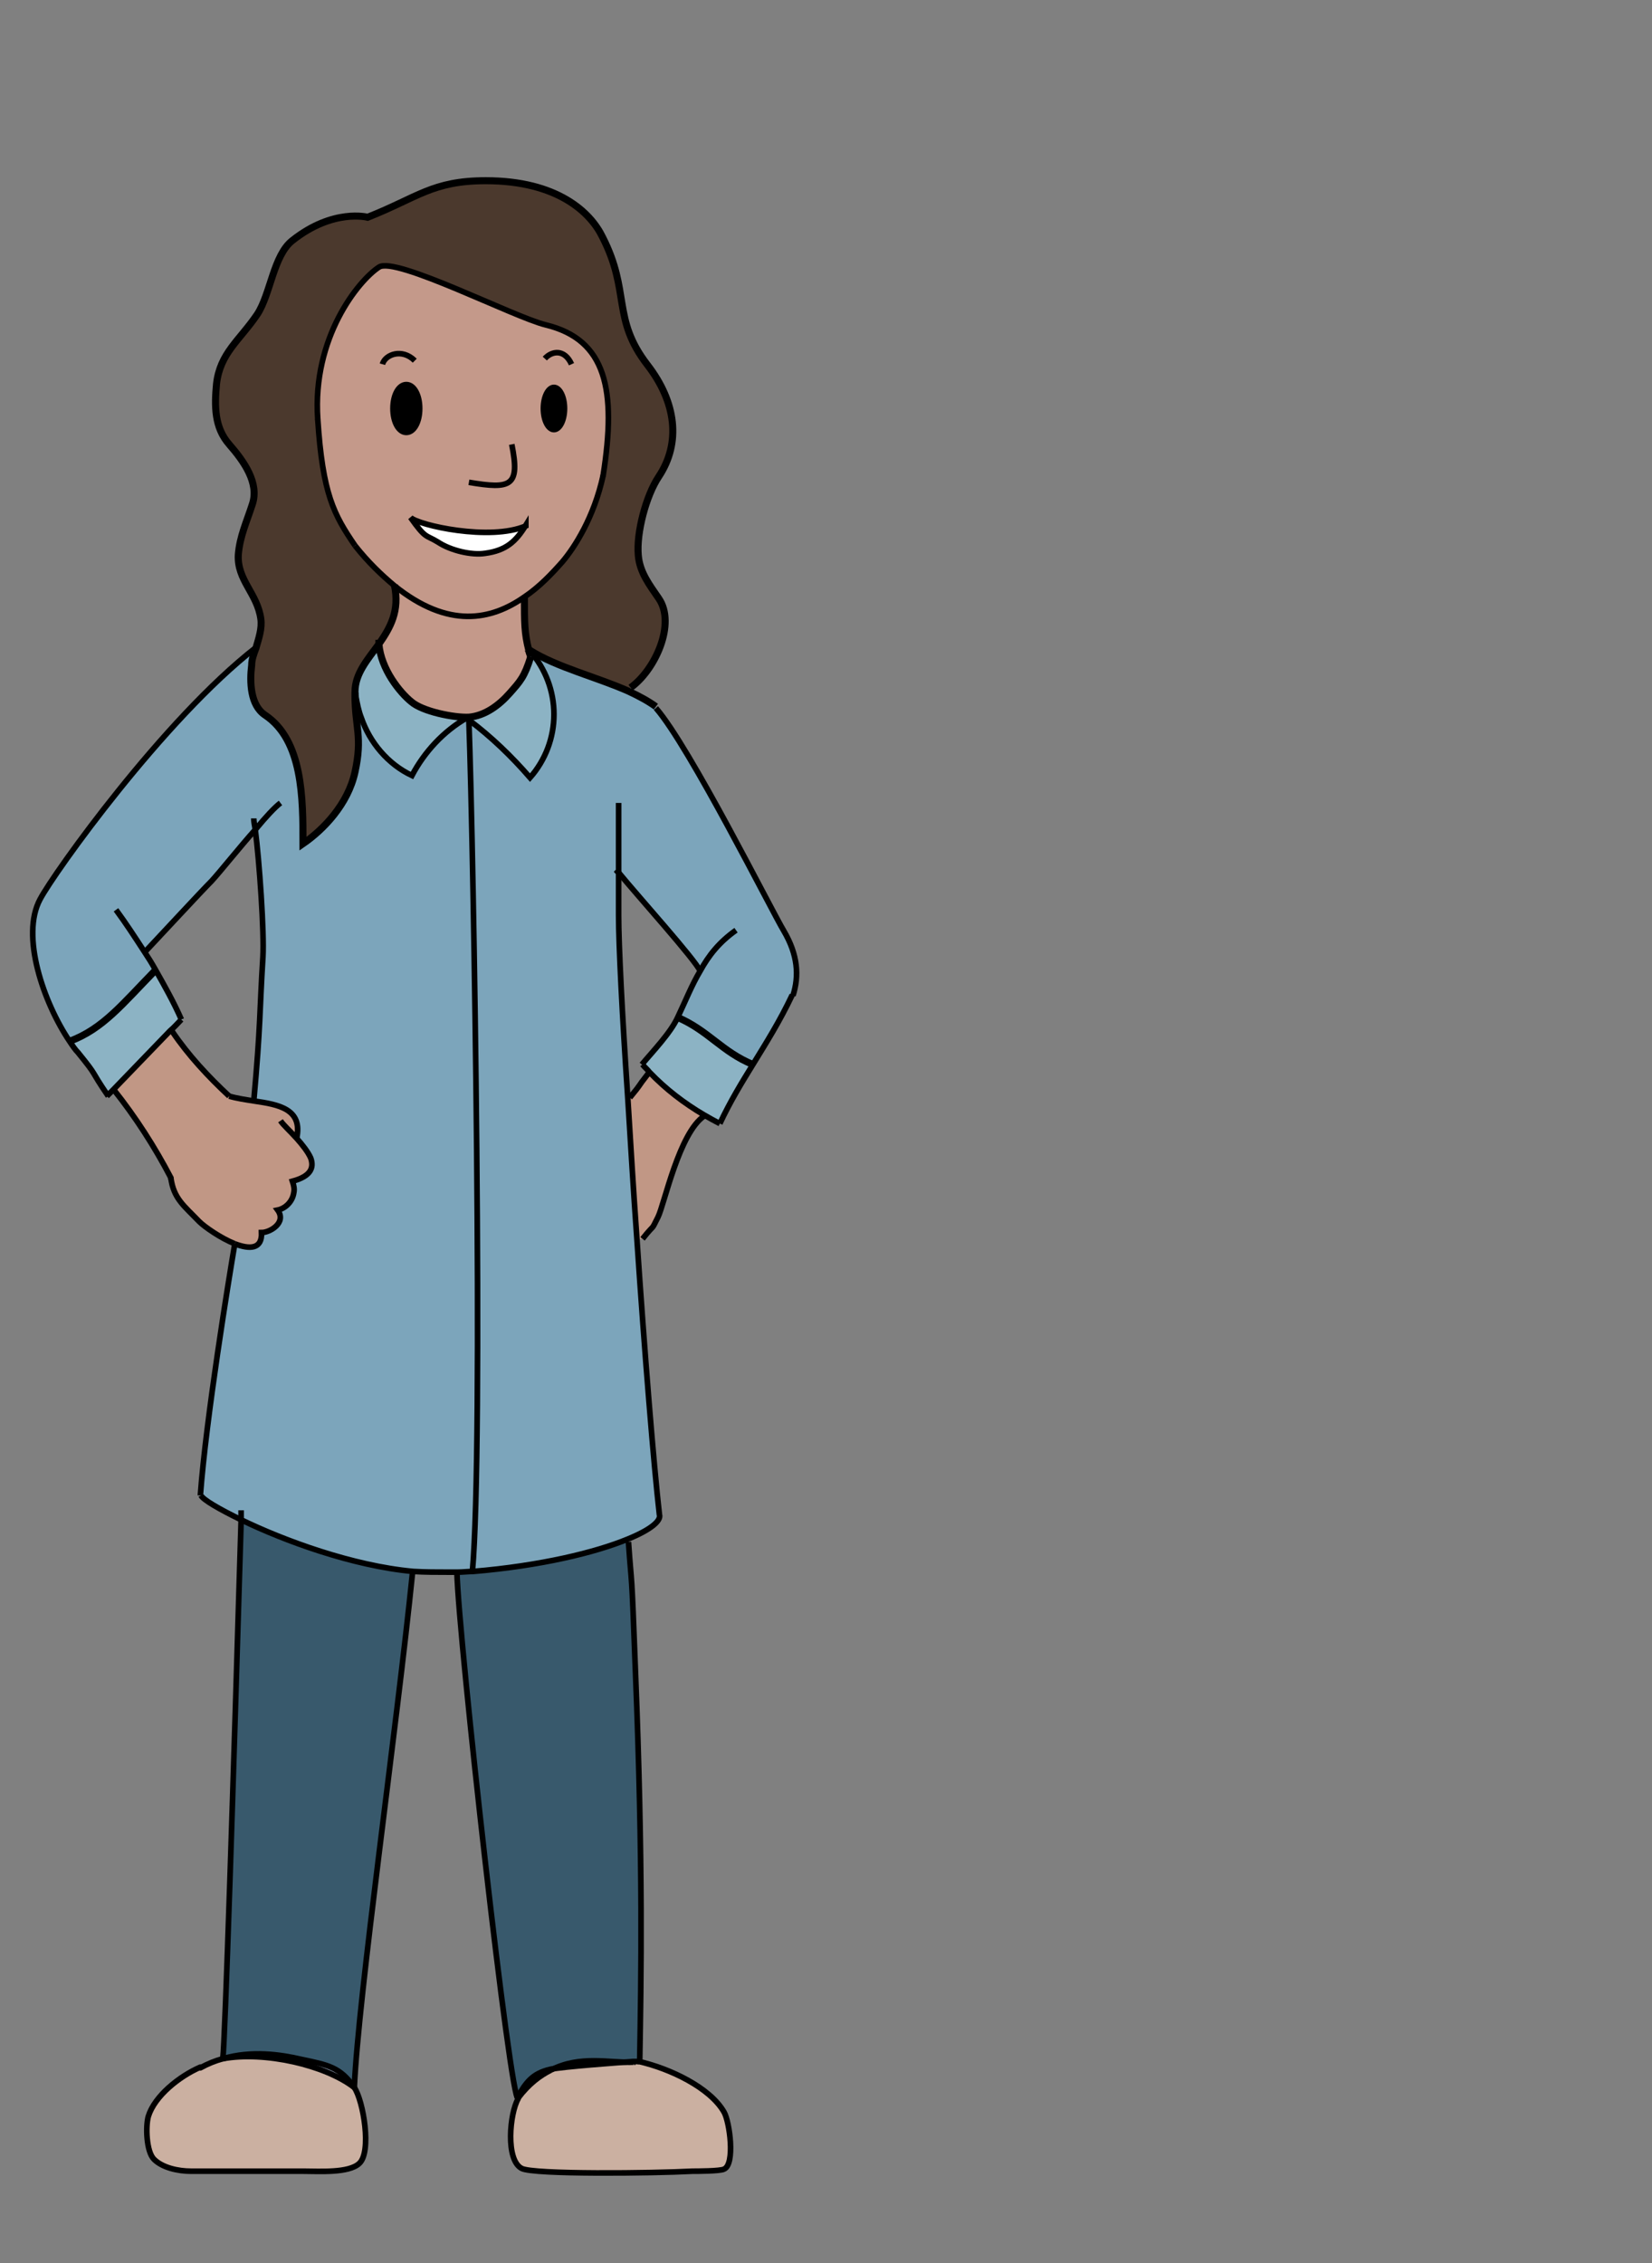 <?xml version="1.0" encoding="UTF-8"?><svg id="asia" xmlns="http://www.w3.org/2000/svg" width="235" height="321.9" viewBox="0 0 235 321.9"><rect x="0" y="0" width="235" height="321.9" fill="#808080" stroke="none"/><defs><style>.cls-1{stroke-linecap:round;stroke-linejoin:round;}.cls-1,.cls-2{stroke-width:.8px;}.cls-1,.cls-2,.cls-3{fill:none;stroke:#000;}.cls-2,.cls-3{stroke-miterlimit:10;}.cls-4,.cls-5,.cls-6,.cls-7,.cls-8,.cls-9,.cls-10,.cls-11,.cls-12,.cls-13{stroke-width:0px;}.cls-5{fill:#4b392d;}.cls-6{fill:#38596c;}.cls-7{fill:#c4998a;}.cls-8{fill:#cbb0a1;}.cls-9{fill:#c19785;}.cls-10{fill:#8cb3c4;}.cls-11{fill:#7ca5bb;}.cls-12{fill:#919eb2;}.cls-13{fill:#fff;}</style></defs><path class="cls-7" d="M74.6,84.9c-4.7,3.3-10.8,4.6-18.5-1.6.8,3.7-.6,6.1-2.2,8.4.3,3.6,3,6.9,4.6,8.2,1.6,1.4,6.1,2.3,8.2,2.2,2.3-.2,4.3-1.7,5.8-3.4s2.1-2.3,3-5.2c-.1-.4-.2-.7-.3-1-.6-2.3-.6-3.7-.6-7.5h0Z"/><path class="cls-10" d="M75.2,92.4c0,.3.2.7.3,1-.9,2.9-1.5,3.5-3,5.2s-3.5,3.2-5.8,3.4c0,.1,0,.3,0,.5,3.1,2.4,6,5.2,8.7,8.2,2.2-2.5,3.4-5.7,3.4-9,0-3.3-1.2-6.5-3.4-9h0c0-.1-.2-.2-.3-.3Z"/><path class="cls-11" d="M41.7,169.6c-.2,1.4-1.3,2.3-2.3,2.5,1.3,1.8-1.1,3.2-2.3,3.2.1,2.4-1.7,2.4-3.8,1.6-.8,4.6-4.1,24.8-4.9,35.8.3.6,2.5,1.9,5.8,3.5,6,2.9,15.7,6.5,24.4,7.3,1.7.2,3.3.2,4.9.1.5,0,.9,0,1.4,0,.8,0,1.5,0,2.2-.1,1.6-17.7.2-101.8-.5-121-.1,0-.2-.2-.3-.3-3.3,1.9-6,4.8-7.8,8.2-3.4-1.6-6-4.7-7.2-8.2-.4-1-.6-2.1-.8-3.2,0,4.4,1.1,5.8,0,10.8-1,4.6-4.5,8.2-7.4,10.2,0-6.4,0-14.7-5.4-18.3-2.1-1.4-2.2-4.7-1.9-7.1,0-.8.3-1.6.6-2.4-13.1,10.2-28.7,32-30.7,35.8-2.8,5.2.5,14.7,4.2,20.2,4.8-1.8,7.5-5.3,12.3-10.2-.5-.9-1-1.7-1.6-2.6,1.7-1.8,8.1-8.6,9.4-10,1.3-1.3,4-4.7,6.3-7.4.6,4.6,1.3,14.7,1.1,18.2-.5,8-.3,9.4-1.3,20.5,3.4.5,6.9,1.1,6,5.3.8.9,1.6,1.9,2,2.8.5,1.4,0,2.6-2.6,3.3.2.6.3,1.1.2,1.6Z"/><path class="cls-10" d="M9.9,148.1c.4.6.8,1.2,1.2,1.6,3,3.7,1.5,2.1,4.3,6.2.3-.3.6-.6.9-.9,2.7-2.8,5.4-5.6,8.1-8.4.5-.5,1-1.1,1.6-1.6-1.1-2.5-2.4-4.8-3.7-7.1-4.8,4.9-7.5,8.4-12.3,10.2Z"/><path class="cls-9" d="M42.2,161.9c.8-4.2-2.6-4.8-6-5.3-1.3-.2-2.6-.3-3.6-.7-3-2.8-5.8-5.8-8.1-9.2l-.2-.2c-2.7,2.8-5.4,5.6-8.1,8.4h0c3.1,4,5.8,8.1,8.1,12.5.3,3,1.9,4,4,6.2.8.8,3,2.4,5.1,3.2h0c2.1.8,3.9.8,3.8-1.6,1.1,0,3.6-1.4,2.3-3.2,1-.2,2.1-1.1,2.3-2.5,0-.5,0-1-.2-1.6,2.7-.7,3.1-1.9,2.6-3.3-.3-.9-1.1-1.9-2-2.8Z"/><path class="cls-8" d="M21.1,301c-.4,1.4-.3,5,.8,6.1,1.2,1.2,3.4,1.7,5.3,1.7,6,0,10.1,0,16,0,2.2,0,6.4.3,7.9-1.1,1.8-1.6.6-8.9-.7-10.8-4.1-3.2-12.8-5.2-18.7-4.1,0,.1,0,.1,0,0,0,0,0,0,0,0t0,0c-1.1.3-2.1.7-3.2,1.3-3,1.3-6.5,4.1-7.4,7Z"/><path class="cls-5" d="M53.9,91.6c1.6-2.2,3-4.7,2.2-8.4-1.8-1.5-3.7-3.3-5.6-5.7-3-4.4-4.6-7.3-5.3-18-.8-11.6,5.8-19.7,8.7-21.6,2.3-1.6,19.2,7.1,23.7,8.2,8.7,2.1,10.1,9.3,8.2,21.4-1.3,6-4.1,10.3-5.8,12.3-1.5,1.7-3.3,3.6-5.4,5h0c0,3.8,0,5.2.6,7.5,0,0,.2.1.3.2,3.8,2.4,9.5,3.8,14,5.8l.3-.7c3.6-2.5,6.5-9,4-12.7-1.3-2-2.7-3.8-2.9-6.1-.3-3.2,1.1-8.6,2.9-11.2,3.2-4.8,2.5-10.6-1.6-15.9-5.1-6.5-2.4-10.3-6.4-18.2-1.8-3.5-6.4-8-16.6-8-7.6,0-9.7,2.5-16.8,5.2,0,0-4.8-1.3-10.7,3.3-2.7,2.1-3.1,7.7-5,10.5-2.5,3.7-5.3,5.4-5.8,9.9-.3,3.2-.3,6.2,1.8,8.6s4.2,5.5,3.3,8.5c-.8,2.5-1.8,4.6-2,7.2-.3,3.6,2.6,5.5,3.2,9.1.2,1.4-.3,2.8-.7,4.2-.2.8-.5,1.6-.6,2.4-.3,2.5-.2,5.7,1.9,7.1,5.4,3.6,5.3,11.8,5.4,18.3,2.8-1.9,6.4-5.6,7.4-10.2,1.1-5,0-6.3,0-10.8h0c0-.2,0-.4,0-.6,0-2.6,1.8-4.6,3.4-6.8Z"/><path class="cls-12" d="M31.7,292.7s0,0,0,0c5.9-1.1,14.6.9,18.7,4.1-2-2.9-3.7-3.2-7.5-4-3-.7-7.1-1.3-11.2-.1Z"/><path class="cls-6" d="M34.3,216.2c-1.1,37.2-2.3,74.4-2.6,76.5,4.2-1.2,8.2-.5,11.2.1,3.8.8,5.5,1.1,7.5,4,.6-13.3,6-50.8,8.3-73.4-8.7-.8-18.4-4.4-24.4-7.3Z"/><path class="cls-7" d="M53.9,38c-2.8,1.9-9.4,10-8.7,21.6.7,10.7,2.3,13.6,5.3,18,2,2.3,3.8,4.2,5.6,5.7,7.7,6.2,13.8,4.9,18.5,1.6,2.1-1.5,3.9-3.3,5.4-5,1.7-2,4.6-6.2,5.8-12.3,1.9-12.1.5-19.3-8.2-21.4-4.5-1.1-21.4-9.8-23.7-8.2ZM55.9,58.1c0-1.9.8-3.4,1.9-3.4s1.9,1.5,1.9,3.4-.8,3.4-1.9,3.4-1.9-1.5-1.9-3.4ZM62.3,77.1c-1.8-1.1-1.7-.4-3.9-3.5,1,1,11.2,3.3,16.4,1.2-1.3,2.3-2.7,3.6-5.8,4-1.9.2-4.9-.5-6.7-1.6ZM77.3,58.1c0-1.6.7-3,1.5-3s1.5,1.3,1.5,3-.7,3-1.5,3-1.5-1.3-1.5-3Z"/><path class="cls-10" d="M50.5,98.4c0,.2,0,.4,0,.6h0c.2,1.1.4,2.1.8,3.2,1.2,3.5,3.9,6.6,7.2,8.2,1.8-3.4,4.5-6.3,7.8-8.2.1,0,.2.2.3.3,0-.2,0-.3,0-.5-2.2.2-6.6-.7-8.2-2.2-1.5-1.4-4.3-4.6-4.6-8.2-1.6,2.2-3.4,4.2-3.4,6.8Z"/><path class="cls-4" d="M57.8,54.7c-1,0-1.9,1.5-1.9,3.4s.8,3.4,1.9,3.4,1.9-1.5,1.9-3.4-.8-3.4-1.9-3.4Z"/><path class="cls-13" d="M58.5,73.6c2.2,3.1,2.1,2.4,3.9,3.5,1.8,1.2,4.8,1.9,6.7,1.6,3-.4,4.4-1.7,5.8-4-5.1,2.2-15.3-.1-16.4-1.2Z"/><path class="cls-6" d="M65,223.6h0c.2,9.3,7.7,76.1,8.7,74.8,1.2-2.1,2.1-3.4,4.7-4,0,0,0,0,0,0,4.1-2.1,8.2-1,11.7-1.1,0,0,.1,0,.2,0,0,0,.2,0,.2,0,0,0,.2,0,.3,0,0,0,.2,0,.2,0h0c.2-11.9.5-27.9-.6-55.3-.6-16.1-.5-11.4-1-18.6l-.2-.4c-4.6,1.9-12.4,3.8-22,4.6-.7,0-1.5.1-2.2.1Z"/><path class="cls-11" d="M99.6,138.1c-1.2,2-2.1,4.3-3.2,6.6,4.4,1.9,6.3,4.9,10.7,6.7,1.9-3.1,3.8-6.1,5.6-9.9.9-2.8.8-5.8-1.3-9.2-1.8-3-13.4-26.2-18.2-31.7h0c-1.1-.9-2.4-1.7-3.9-2.3-4.5-2-10.2-3.4-14-5.8h0c2.2,2.5,3.4,5.8,3.4,9.1,0,3.3-1.2,6.5-3.4,9-2.6-3-5.5-5.8-8.7-8.2.7,19.2,2.1,103.3.5,121,9.6-.8,17.4-2.7,22-4.6,3.2-1.3,4.8-2.6,4.5-3.5-.8-7.1-2.1-22.9-3.2-39.2-.5-6.8-.9-13.7-1.3-20.1-.7-11.8-1.2-21.8-1.3-25.9,0-1.6,0-3.6,0-6.1,2.7,3.3,10.9,12.4,11.6,14Z"/><path class="cls-8" d="M73.7,298.5c-1.2,2.1-1.8,8.7.5,9.9,1.6.9,18.8.7,24.3.4.5,0,4,0,4.5-.3,1.6-.7.8-6.7,0-8.1-2-3.5-7.7-6.2-12.1-7.2h0c0,0-.1,0-.2,0,0,0-.2,0-.3,0,0,0-.1,0-.2,0,0,0-.1,0-.2,0-2.5.2-9.6.7-11.7,1.1,0,0,0,0,0,0-1.6.8-3.1,2.1-4.7,4Z"/><path class="cls-13" d="M78.3,294.4c-2.6.6-3.5,1.9-4.7,4,1.5-2,3.1-3.2,4.7-4Z"/><path class="cls-4" d="M78.8,55.1c-.8,0-1.5,1.3-1.5,3s.7,3,1.5,3,1.5-1.3,1.5-3-.7-3-1.5-3Z"/><path class="cls-9" d="M89.6,156.1h-.4c.4,6.4.8,13.3,1.3,20.1h1c1.9-2.5,1.1-1,2.2-3.1.9-1.8,2.9-11.9,6.6-14.4h0c-2.9-1.7-5.5-3.8-7.8-6.1l-.2.2c-1.8,2.3-.7,1.1-2.6,3.4Z"/><path class="cls-13" d="M90.2,293.3c0,0,.1,0,.2,0,0,0-.1,0-.2,0Z"/><path class="cls-13" d="M90.7,293.2c0,0,.1,0,.2,0,0,0-.1,0-.2,0Z"/><path class="cls-10" d="M91.4,151.4c.3.4.7.7,1,1.1,2.3,2.4,4.9,4.4,7.8,6.1.7.4,1.4.8,2.2,1.2,1.5-3.2,3.1-5.8,4.7-8.4-4.4-1.9-6.3-4.9-10.7-6.7-1,2.2-3.6,4.9-5.1,6.7Z"/><path class="cls-2" d="M85.8,67.6c-1.3,6-4.1,10.3-5.8,12.3-1.5,1.7-3.3,3.6-5.4,5-4.7,3.3-10.8,4.6-18.5-1.6-1.8-1.5-3.7-3.3-5.6-5.7"/><path class="cls-2" d="M81.3,51.8c-1-2.2-2.8-1.9-3.8-.8"/><path class="cls-2" d="M59,51.3c-1.8-1.8-4.2-.9-4.6.5"/><path class="cls-2" d="M77.3,58.1c0,1.7.7,3,1.5,3s1.5-1.3,1.5-3-.7-3-1.5-3-1.5,1.3-1.5,3Z"/><path class="cls-2" d="M55.9,58.1c0,1.9.8,3.4,1.9,3.4s1.9-1.5,1.9-3.4-.8-3.4-1.9-3.4-1.9,1.5-1.9,3.4Z"/><path class="cls-2" d="M72.8,63.2c1.2,6-.1,6.4-6.1,5.4"/><path class="cls-2" d="M74.8,74.8c-5.1,2.2-15.3-.1-16.4-1.2,2.2,3.1,2.1,2.4,3.9,3.5,1.8,1.2,4.8,1.9,6.7,1.6,3-.4,4.4-1.7,5.8-4Z"/><path class="cls-2" d="M88,114.2c0,3.9,0,7.2,0,9.9,0,2.5,0,4.5,0,6.1,0,4.1.5,14.1,1.3,25.9.4,6.4.8,13.2,1.3,20.1,1.1,16.3,2.4,32.2,3.2,39.2.3.9-1.3,2.2-4.5,3.5-4.6,1.9-12.4,3.8-22,4.6-.7,0-1.5.1-2.2.1-.5,0-.9,0-1.4,0-1.6,0-3.2,0-4.9-.1-8.7-.8-18.4-4.4-24.4-7.3-3.3-1.6-5.5-2.9-5.8-3.5"/><path class="cls-2" d="M36.1,116.4c0,.4.1.9.2,1.5.6,4.6,1.3,14.7,1.1,18.2-.5,8-.3,9.4-1.3,20.5v.2"/><path class="cls-2" d="M100.2,158.7c-3.6,2.4-5.7,12.6-6.6,14.4-1.1,2.2-.3.7-2.2,3.1"/><path class="cls-2" d="M93.3,100.7c4.8,5.5,16.4,28.7,18.2,31.7,2,3.4,2.2,6.4,1.3,9.2"/><path class="cls-2" d="M87.6,123.7c.1.1.2.3.4.4,2.7,3.3,10.9,12.4,11.6,14"/><path class="cls-2" d="M104.7,132.3c-2.4,1.7-3.9,3.6-5.1,5.8-1.2,2-2.1,4.3-3.2,6.6-1,2.2-3.6,4.9-5.1,6.7"/><path class="cls-2" d="M39.9,114.2c-.8.6-2.1,2-3.5,3.7-2.4,2.7-5.1,6.1-6.3,7.4-1.4,1.4-7.7,8.2-9.4,10,0,0-.1.2-.2.2"/><path class="cls-2" d="M36.4,92.1c-13.1,10.2-28.7,32-30.7,35.8-2.8,5.2.5,14.7,4.2,20.2.4.6.8,1.2,1.2,1.6,3,3.7,1.5,2.1,4.3,6.2"/><path class="cls-2" d="M25.8,145c-1.1-2.5-2.4-4.8-3.7-7.1-.5-.9-1-1.7-1.6-2.6-1.3-2-2.6-4-4-5.9"/><path class="cls-2" d="M33.4,176.9c-2-.8-4.3-2.4-5.1-3.2-2.1-2.2-3.6-3.2-4-6.2"/><path class="cls-2" d="M39.9,159.4c.4.6,1.4,1.5,2.3,2.5.8.9,1.6,1.9,2,2.8.5,1.4,0,2.6-2.6,3.3.2.6.3,1.1.2,1.6-.2,1.4-1.3,2.3-2.3,2.5,1.3,1.8-1.1,3.2-2.3,3.2.1,2.4-1.7,2.4-3.8,1.6"/><path class="cls-2" d="M32.6,155.9c1,.3,2.3.5,3.6.7,3.4.5,6.9,1.1,6,5.3,0,0,0,0,0,0"/><path class="cls-2" d="M28.5,212.7c.8-10.9,4.1-31.1,4.9-35.8h0"/><path class="cls-2" d="M102.4,159.8c1.5-3.2,3.1-5.8,4.7-8.4,1.9-3.1,3.8-6.1,5.6-9.9"/><path class="cls-2" d="M66.7,102c0,.1,0,.3,0,.5.7,19.2,2.1,103.3.5,121"/><path class="cls-2" d="M31.7,292.8c5.9-1.1,14.6.9,18.7,4.1.6-13.3,6-50.8,8.3-73.4"/><path class="cls-2" d="M31.7,292.8c0,.1,0,.1,0,0,0,0,0,0,0,0Z"/><path class="cls-2" d="M34.3,214.8c0,.5,0,.9,0,1.4-1.1,37.2-2.3,74.4-2.6,76.5t0,0"/><path class="cls-2" d="M91,293.2c.2-11.9.5-27.9-.6-55.3-.6-16.1-.5-11.4-1-18.6"/><path class="cls-2" d="M90.7,293.2c0,0,.1,0,.2,0"/><path class="cls-2" d="M90.2,293.3c0,0,.1,0,.2,0"/><path class="cls-2" d="M78.4,294.4c4.1-2.1,8.2-1,11.7-1.1"/><path class="cls-2" d="M65,223.6c.2,9.3,7.7,76.1,8.7,74.8,1.5-2,3.1-3.2,4.7-4"/><path class="cls-2" d="M25.8,145c-.5.5-1,1.1-1.6,1.6-2.7,2.8-5.4,5.6-8.1,8.4-.3.3-.6.6-.9.9"/><path class="cls-2" d="M91.4,151.4c.3.4.7.7,1,1.1,2.3,2.4,4.9,4.4,7.8,6.1.7.4,1.4.8,2.2,1.2"/><path class="cls-2" d="M45.2,59.6c.7,10.7,2.3,13.6,5.3,18"/><path class="cls-1" d="M28.5,294c-3,1.3-6.5,4.1-7.4,7-.4,1.4-.3,5,.8,6.1,1.2,1.2,3.4,1.7,5.3,1.7,6,0,10.1,0,16,0,2.2,0,6.4.3,7.9-1.1,1.8-1.6.6-8.9-.7-10.8-2-2.9-3.7-3.2-7.5-4-3-.7-7.1-1.3-11.2-.1-1.1.3-2.1.7-3.2,1.3"/><path class="cls-1" d="M73.7,298.5c-1.2,2.1-1.8,8.7.5,9.9,1.6.9,18.8.7,24.3.4.5,0,4,0,4.5-.3,1.6-.7.8-6.7,0-8.1-2-3.5-7.7-6.2-12.1-7.2h0s-.1,0-.2,0c0,0-.2,0-.3,0,0,0-.1,0-.2,0,0,0-.1,0-.2,0-2.5.2-9.6.7-11.7,1.1,0,0,0,0,0,0-2.6.6-3.5,1.9-4.7,4"/><path class="cls-2" d="M92.2,152.7c-1.8,2.3-.7,1.1-2.6,3.4"/><path class="cls-2" d="M32.6,155.9c-3-2.8-5.8-5.8-8.1-9.2"/><path class="cls-2" d="M16.2,155c3.1,3.9,5.8,8.1,8.1,12.5,0,0,0,.2.1.3"/><path class="cls-1" d="M45.2,59.6c-.8-11.6,5.8-19.7,8.7-21.6,2.3-1.6,19.2,7.1,23.7,8.2,8.7,2.1,10.1,9.3,8.2,21.4"/><path class="cls-3" d="M50.5,99c0,4.4,1.1,5.8,0,10.8-1,4.6-4.5,8.2-7.4,10.2,0-6.4,0-14.7-5.4-18.3-2.1-1.4-2.2-4.7-1.9-7.1,0-.8.3-1.6.6-2.4.4-1.4.9-2.8.7-4.2-.5-3.6-3.4-5.5-3.2-9.1.2-2.6,1.2-4.7,2-7.2,1-3-1.2-6.1-3.3-8.5s-2.1-5.4-1.8-8.6c.5-4.4,3.3-6.2,5.8-9.9,1.9-2.9,2.3-8.4,5-10.5,5.8-4.6,10.7-3.3,10.7-3.3,7.1-2.8,9.2-5.2,16.8-5.2,10.2,0,14.9,4.5,16.6,8,4,7.8,1.3,11.6,6.4,18.2,4.1,5.3,4.8,11.1,1.6,15.9-1.8,2.7-3.2,8-2.9,11.2.2,2.4,1.6,4.2,2.9,6.1,2.5,3.6-.5,10.2-4,12.7"/><path class="cls-3" d="M56.1,83.2c.8,3.7-.6,6.1-2.2,8.4-1.6,2.2-3.4,4.2-3.4,6.8s0,.4,0,.6"/><path class="cls-3" d="M74.6,84.9c0,3.7,0,5.1.6,7.5,0,.3.2.7.3,1"/><path class="cls-3" d="M53.9,91c0,.2,0,.4,0,.6.3,3.6,3,6.9,4.6,8.2,1.6,1.4,6.1,2.3,8.2,2.2,2.3-.2,4.3-1.7,5.8-3.4s2.1-2.3,3-5.2"/><path class="cls-3" d="M74.8,92.1c.1,0,.2.2.3.2,0,0,.2.1.3.2,3.8,2.4,9.5,3.8,14,5.8,1.5.7,2.8,1.4,3.9,2.2"/><path class="cls-3" d="M9.9,148.1c4.8-1.8,7.5-5.3,12.3-10.2"/><path class="cls-3" d="M96.4,144.7c4.4,1.9,6.3,4.9,10.7,6.7"/><path class="cls-3" d="M50.5,99h0c0-.2,0-.3,0-.5"/><path class="cls-2" d="M75.4,92.6c2.2,2.5,3.4,5.7,3.4,9,0,3.3-1.2,6.5-3.4,9-2.6-3-5.5-5.8-8.7-8.2-.1,0-.2-.2-.3-.3-3.3,1.9-6,4.8-7.8,8.2-3.4-1.6-6-4.7-7.2-8.2-.4-1-.6-2.1-.8-3.2"/></svg>